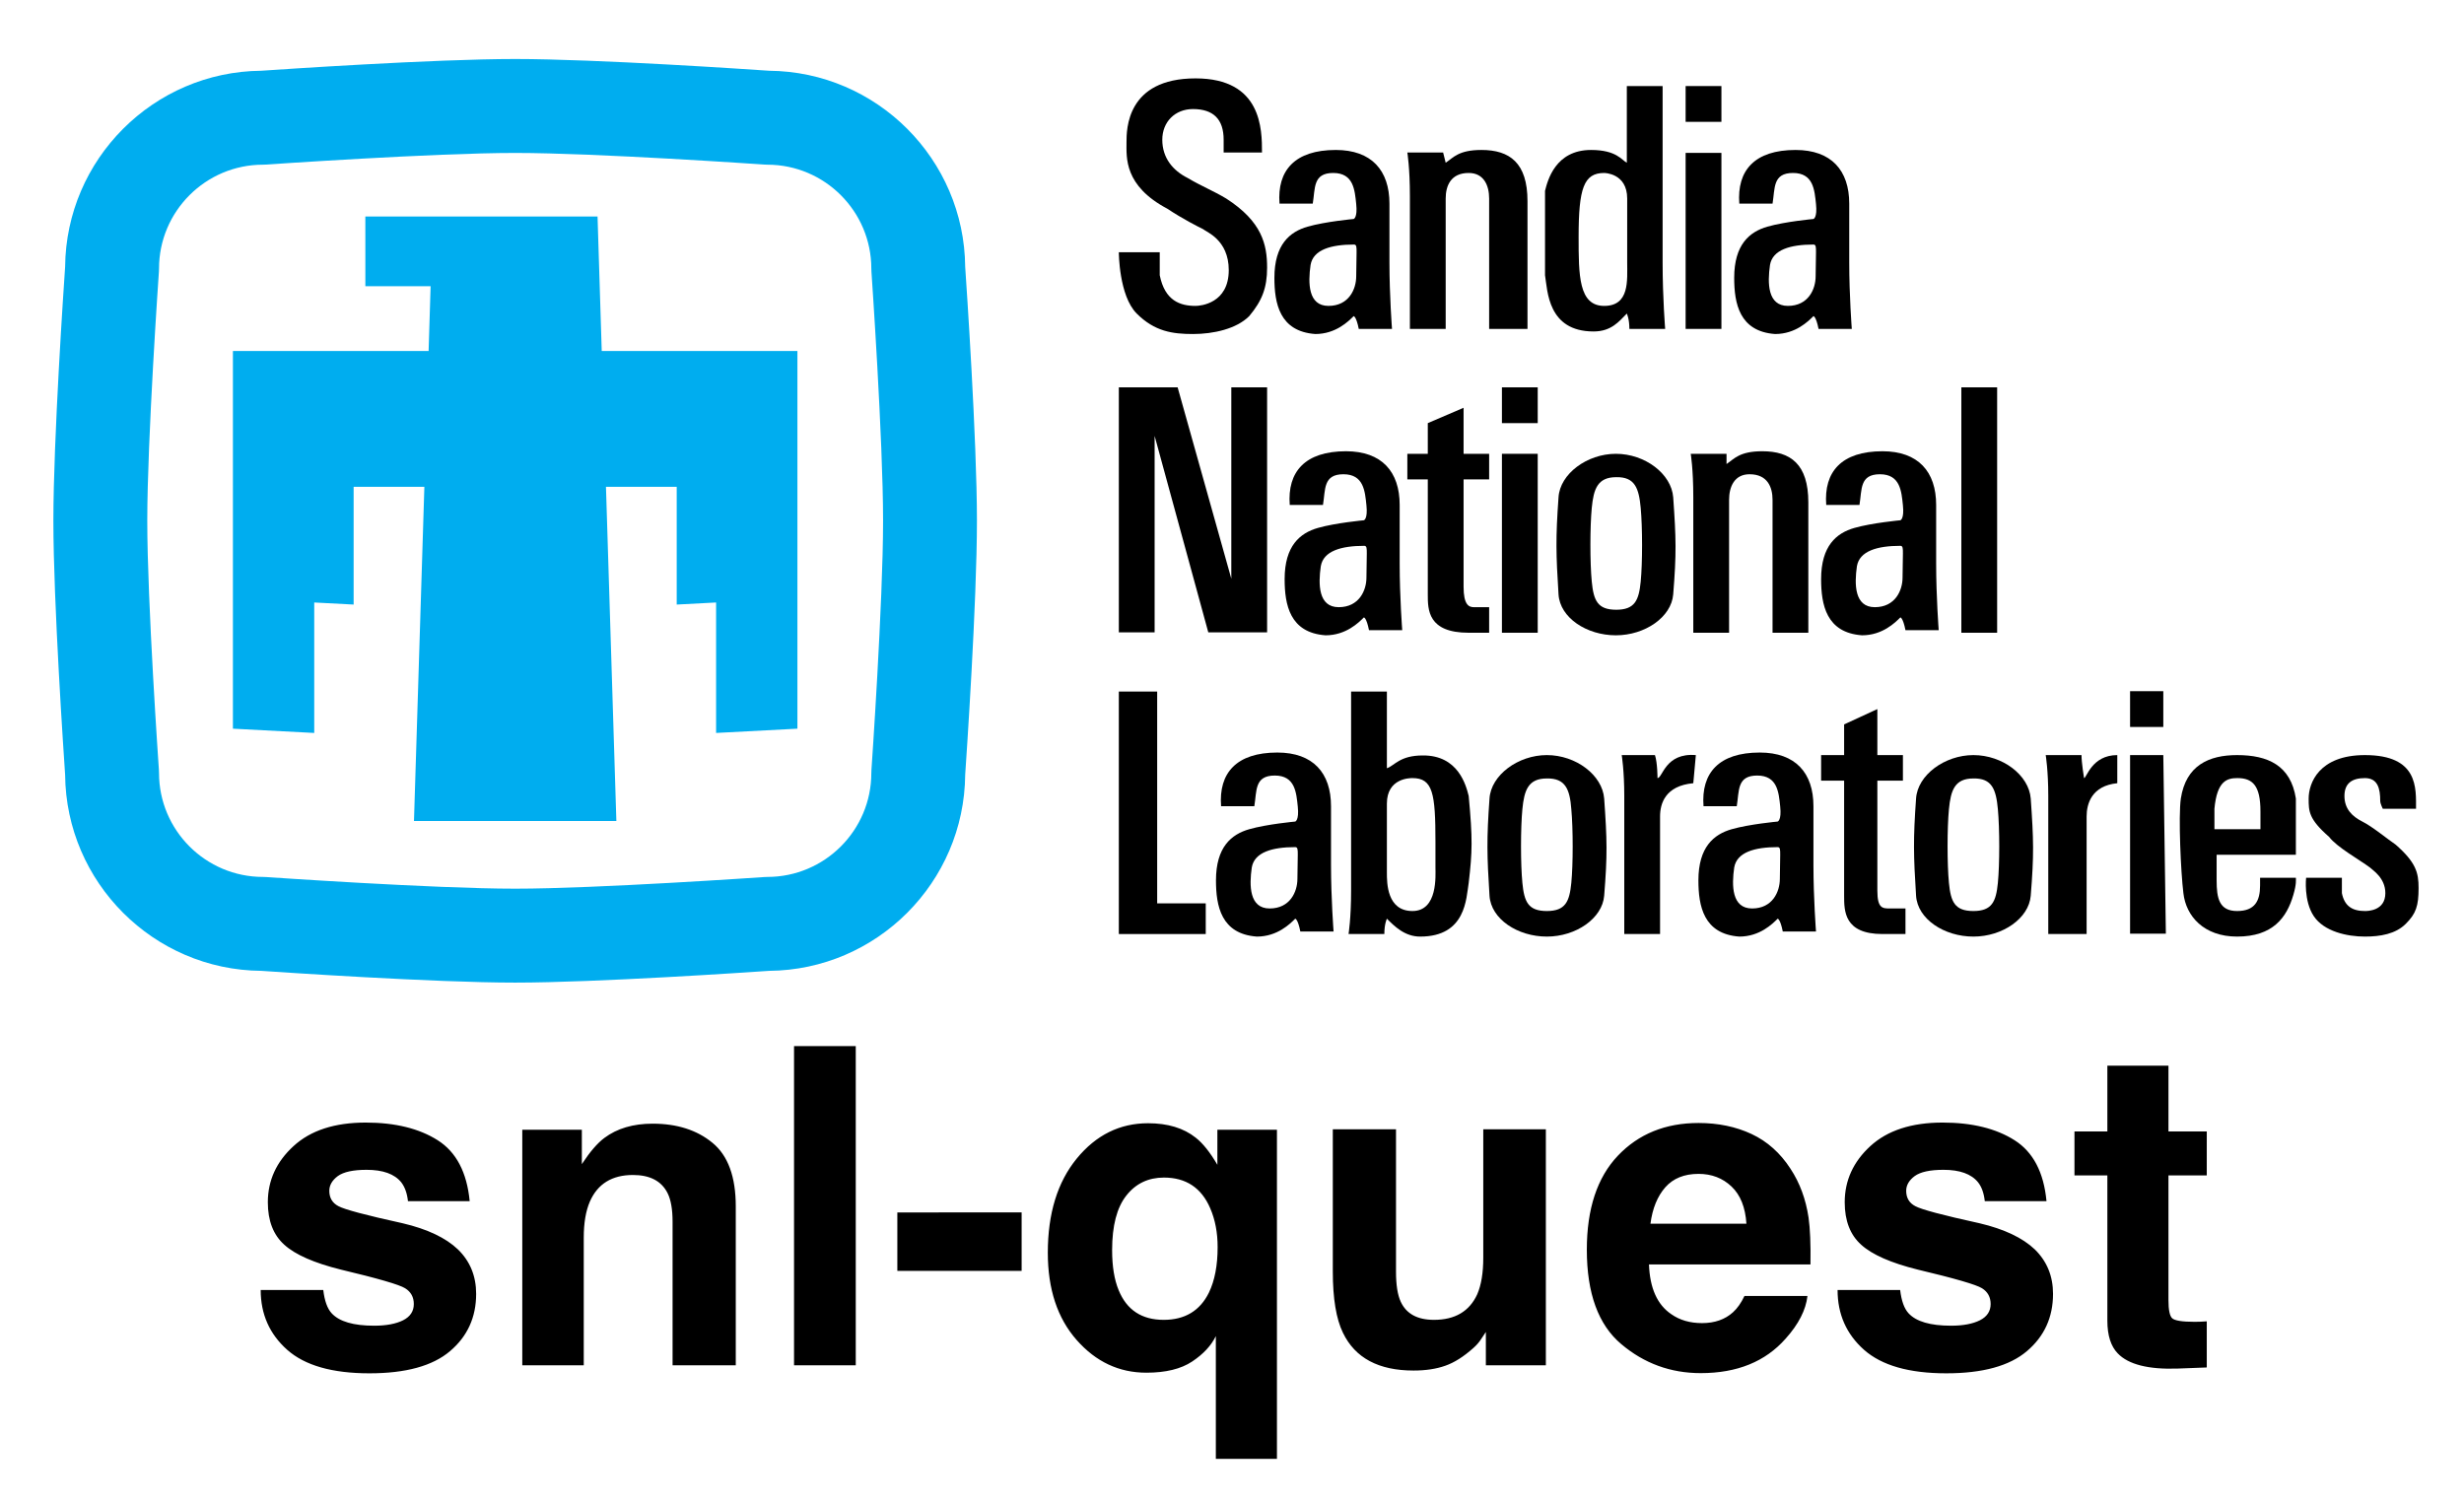 <svg xmlns="http://www.w3.org/2000/svg" role="img" viewBox="-14.50 108.50 728.00 444.50"><style>.st0{fill-rule:evenodd;clip-rule:evenodd}.st1{fill:#00adef}</style><style>.st0{fill-rule:evenodd;clip-rule:evenodd}.st1{fill:#00adef}</style><style>.st0{fill-rule:evenodd;clip-rule:evenodd}.st1{fill:#00adef}</style><style>.st0{fill-rule:evenodd;clip-rule:evenodd}.st1{fill:#00adef}</style><style>.st0{fill-rule:evenodd;clip-rule:evenodd}.st1{fill:#00adef}</style><style>.st0{fill-rule:evenodd;clip-rule:evenodd}.st1{fill:#00adef}</style><style>.st0{fill-rule:evenodd;clip-rule:evenodd}.st1{fill:#00adef}</style><style>.st0{fill-rule:evenodd;clip-rule:evenodd}.st1{fill:#00adef}</style><style>.st0{fill-rule:evenodd;clip-rule:evenodd}.st1{fill:#00adef}</style><style id="style4">.st0{fill-rule:evenodd;clip-rule:evenodd}.st1{fill:#00adef}</style><g id="g4498"><g id="g13410" transform="translate(-31.805 168.561) scale(1.079)"><path id="path7951" d="M474.2 107.1c.9-11.2.8-15.2 0-26.6-.5-6.4-7.7-11.9-15.7-11.9-7.9 0-15.3 5.5-15.7 11.9-.8 11.2-.7 15.5 0 26.6.4 6.4 7.7 11.2 15.7 11.2s15.2-5 15.7-11.2zm-8.9-23.7c.5 5.4.5 15.1 0 20.2s-1.6 7.7-6.7 7.7-6.2-2.5-6.7-7.7c-.5-5.1-.5-15 0-20.2s1.6-8.4 6.7-8.4c5.1-.1 6.2 3 6.7 8.4z" class="st0"/><path id="path8030" d="M387.4 20c0 3.5-2 8.1-7.6 8.1s-5.6-6.3-4.9-11.2c.7-4.2 5.6-5.6 11.9-5.6.7 0 .7.7.7 2.1m9 0V.1c0-9.1-4.9-14.7-14.7-14.7-11.2 0-16.1 5.6-15.4 14.7h9.1c.7-4.2 0-8.4 5.6-8.4s5.9 4.7 6.3 8.5-.7 4.1-.7 4.1-7.7.7-12.6 2.1c-4.9 1.4-9.1 4.9-9.1 14 0 7 1.4 14.7 11.2 15.4 5.6 0 9.1-3.5 10.5-4.9 0 0 .7 0 1.4 3.5h9.1s-.7-9.1-.7-18.2" class="st0"/><path id="path8032" d="M513.2 20c0 3.5-2 8.1-7.6 8.1s-5.6-6.3-4.9-11.2c.7-4.2 5.6-5.6 11.9-5.6.7 0 .7.7.7 2.1m9.1 0V.1c0-9.1-4.9-14.7-14.7-14.7-11.2 0-16.1 5.6-15.4 14.7h9.1c.7-4.2 0-8.4 5.6-8.4s5.9 4.7 6.3 8.5-.7 4.1-.7 4.1-7.7.7-12.6 2.1c-4.9 1.4-9.1 4.9-9.1 14 0 7 1.4 14.7 11.2 15.4 5.6 0 9.1-3.5 10.5-4.9 0 0 .7 0 1.4 3.5h9.1s-.7-9.1-.7-18.2" class="st0"/><path id="path8035" d="M390.2 102.5c0 3.5-2 8.1-7.6 8.1s-5.6-6.3-4.9-11.2c.7-4.2 5.6-5.6 11.9-5.6.7 0 .7.7.7 2.1m9 0V82.6c0-9.1-4.9-14.7-14.7-14.7-11.2 0-16.1 5.6-15.4 14.7h9.1c.7-4.2 0-8.4 5.6-8.4s5.9 4.7 6.3 8.5-.7 4.1-.7 4.1-7.7.7-12.6 2.1-9.1 4.9-9.1 14c0 7 1.4 14.7 11.2 15.4 5.6 0 9.1-3.5 10.5-4.9 0 0 .7 0 1.4 3.5h9.1s-.7-9.1-.7-18.2" class="st0"/><path id="path8037" d="M537 102.5c0 3.5-2 8.1-7.6 8.1s-5.6-6.3-4.9-11.2c.7-4.2 5.6-5.6 11.9-5.6.7 0 .7.7.7 2.1m9.1 0V82.6c0-9.1-4.9-14.7-14.7-14.7-11.2 0-16.1 5.6-15.4 14.7h9.1c.7-4.2 0-8.4 5.6-8.4s5.9 4.7 6.3 8.5c.4 3.8-.7 4.1-.7 4.1s-7.7.7-12.6 2.1c-4.9 1.4-9.1 4.9-9.1 14 0 7 1.4 14.7 11.2 15.4 5.6 0 9.1-3.5 10.5-4.9 0 0 .7 0 1.4 3.5h9.1s-.7-9.1-.7-18.2" class="st0"/><path id="path8039" d="M503.4 185c0 3.5-2 8.1-7.6 8.1s-5.6-6.3-4.9-11.2c.7-4.2 5.6-5.6 11.9-5.6.7 0 .7.7.7 2.1m9.1 0v-13.3c0-9.1-4.9-14.7-14.7-14.7-11.2 0-16.1 5.6-15.4 14.7h9.1c.7-4.2 0-8.4 5.6-8.4s5.9 4.7 6.3 8.5-.7 4.1-.7 4.1-7.7.7-12.6 2.1c-4.9 1.4-9.1 4.9-9.1 14 0 7 1.4 14.7 11.2 15.4 5.6 0 9.1-3.5 10.5-4.9 0 0 .7 0 1.4 3.5h9.1s-.7-9.1-.7-18.2" class="st0"/><path id="path7931" d="M371.3 185c0 3.5-2 8.1-7.6 8.1s-5.6-6.3-4.9-11.2c.7-4.2 5.6-5.6 11.9-5.6.7 0 .7.7.7 2.1m9.1 0v-13.3c0-9.1-4.9-14.7-14.7-14.7-11.2 0-16.1 5.6-15.4 14.7h9.1c.7-4.2 0-8.4 5.6-8.4s5.9 4.7 6.3 8.5-.7 4.1-.7 4.1-7.7.7-12.6 2.1c-4.9 1.4-9.1 4.9-9.1 14 0 7 1.4 14.7 11.2 15.4 5.6 0 9.1-3.5 10.5-4.9 0 0 .7 0 1.4 3.5h9.1s-.7-9.1-.7-18.2" class="st0"/><path id="path7929" d="M477.6 34.4h9.8v-48.2h-9.8v48.2z" class="st0"/><path id="path7935" d="M411.2-13.9h-9.8s.7 4.2.7 11.9v36.4h9.8V-1.3c0-3.5 1.4-7 6.3-7 4.2 0 5.6 3.5 5.6 7v35.7h10.5v-35c0-10.5-4.9-14-12.6-14-6.3 0-7.7 2.1-9.8 3.5l-.7-2.8" class="st0"/><path id="path7937" d="M471.3 9.2v7c0 9.8.7 18.2.7 18.2h-9.8c0-2.8-.7-4.2-.7-4.2-2.1 2.1-4.2 4.9-9.1 4.9-12.6 0-12.6-11.2-13.3-15.4V-3.4c.7-2.8 2.8-11.2 12.6-11.2 7 0 8.4 2.8 9.8 3.5v-21h9.8V9.2m-9.7 0V-1.3c0-7-6.3-7-6.3-7-5.6 0-7 4.2-7 17.5 0 10.5 0 18.9 7 18.9s6.3-7 6.3-11.9v-7" class="st0"/><path id="path7939" d="M361.6-13.9c0-6.3 0-20.3-18.2-20.3-18.9 0-18.9 14-18.9 17.5 0 4.2-.7 11.9 11.2 18.2 4.2 2.8 8.4 4.9 9.8 5.6.7.7 7 2.8 7 11.2 0 9.1-7.7 9.8-9.1 9.8-4.2 0-8.4-1.4-9.8-8.4v-6.3h-11.2s0 11.9 4.9 16.8 9.8 5.6 15.4 5.6 11.9-1.4 15.4-4.9c3.5-4.2 4.9-7.7 4.9-13.3 0-6.3-1.4-12.6-11.2-18.9-3.5-2.1-7-3.5-10.5-5.6-4.2-2.1-7-5.6-7-10.5s3.5-8.4 8.4-8.4c5.6 0 8.4 2.8 8.4 8.4v3.5h10.5" class="st0"/><path id="path7941" d="M477.6-22.3h9.8v-9.8h-9.8v9.8z" class="st0"/><path id="path7953" d="M338.5 50.4h-16.1v67.1h9.8V63.7l14.7 53.8H363V50.4h-9.8v52.4l-14.7-52.4" class="st0"/><path id="path7955" d="M416.8 75.6h7v-7h-7V56l-9.8 4.2v8.4h-5.6v7h5.6v31.5c0 4.2 0 10.5 11.2 10.5h5.6v-7h-4.2c-1.4 0-2.8-.7-2.8-5.6V75.6" class="st0"/><path id="path7957" d="M427.3 117.6h9.8v-49h-9.8v49z" class="st0"/><path id="path7959" d="M427.3 60.2h9.8v-9.8h-9.8v9.8z" class="st0"/><path id="path7961" d="M488.8 68.6H479s.7 4.2.7 11.9v37.1h9.8V81.2c0-3.5 1.4-7 5.6-7 4.9 0 6.3 3.5 6.3 7v36.4h9.8V81.9c0-10.5-4.9-14-12.6-14-6.3 0-7.7 2.1-9.8 3.5v-2.8" class="st0"/><path id="path7963" d="M553.1 117.6h9.8V50.4h-9.8v67.2z" class="st0"/><path id="path7977" d="M608.4 151.1h-9.1V200h9.8l-.7-48.9" class="st0"/><path id="path7979" d="M322.4 200.1h23.8v-8.4h-13.3v-58h-10.5v66.4" class="st0"/><path id="path7981" d="M418.2 162.3c1.1 11.7 1 15.3 0 23.8-.7 4.2-.7 14.7-13.3 14.7-4.2 0-7-2.8-9.1-4.9 0 0-.7 1.4-.7 4.2h-9.8s.7-4.2.7-11.9v-54.5h9.8v21c2.1-.7 3.5-3.5 9.8-3.5 9.8-.1 11.9 8.3 12.6 11.1zm-15.4 31.5c7 0 6.3-9.8 6.3-11.9v-7c0-13.3-.7-17.5-6.3-17.5-.7 0-7 0-7 7v18.9c0 2.8 0 10.5 7 10.5z" class="st0"/><path id="path7983" d="M480.4 151.1c-8.4-.7-9.1 6.3-10.5 6.3 0 0 0-4.2-.7-6.3h-9.1s.7 4.2.7 11.2v37.8h9.8v-32.2c0-3.5 1.4-8.4 9.1-9.1l.7-7.7" class="st0"/><path id="path7985" d="M530.1 158.1h7v-7h-7v-12.6l-9.1 4.2v8.4h-6.3v7h6.3v31.5c0 4.2 0 10.5 10.5 10.5h6.3v-7h-4.2c-2.1 0-3.5 0-3.5-4.9v-30.1" class="st0"/><path id="path7987" d="M595.8 151.1c-7 0-8.4 6.3-9.1 6.3 0 0-.7-4.2-.7-6.3h-9.8s.7 4.2.7 11.2v37.8h10.5v-32.2c0-3.5 1.4-8.4 8.4-9.1v-7.7" class="st0"/><path id="path7989" d="M599.3 143.4h9.1v-9.8h-9.1v9.8z" class="st0"/><path id="path7991" d="M644.7 178.4V163c-1.4-9.1-7.7-11.9-16.1-11.9-7.7 0-14 2.8-15.4 11.9-.7 4.9 0 20.3.7 25.9.7 6.3 5.6 11.9 14.7 11.9 9.8 0 13.6-5.2 15.4-11.4.9-3 .7-4.2.7-4.7h-9.8v2.1c0 4.2-1.4 7-6.3 7s-5.6-3.5-5.6-8.4v-7m-.6-7v-5.6c.7-7.7 3.5-8.4 6.3-8.4 4.2 0 6.3 2.1 6.3 9.1v4.9" class="st0"/><path id="path7993" d="M677.6 165.8c0-5.6.7-14.7-14-14.7-12.6 0-15.4 7.7-15.4 11.9 0 3.5 0 5.6 5.6 10.5 2.1 2.8 8.4 6.3 11.2 8.4.7.7 4.2 2.8 4.2 7 0 4.9-4.9 4.9-5.6 4.9-3.5 0-5.6-1.4-6.3-4.9v-4.2h-9.8s-.7 6.3 2.1 10.5 9.1 5.6 14 5.6c4.2 0 8.4-.7 11.2-3.5 2.8-2.8 3.5-4.9 3.5-9.8 0-4.2-.7-7-6.3-11.9-2.1-1.4-6.3-4.9-9.1-6.3-2.8-1.4-4.9-3.5-4.9-7s2.1-4.9 5.6-4.9 4.2 2.8 4.2 6.3c0 .7.7 2.1.7 2.1h9.1" class="st0"/><path id="path13406" d="M455.3 189.6c.9-11.2.8-15.2 0-26.6-.5-6.4-7.7-11.9-15.7-11.9-7.9 0-15.3 5.5-15.7 11.9-.8 11.2-.7 15.5 0 26.6.4 6.4 7.7 11.2 15.7 11.2s15.2-5 15.7-11.2zm-9-23.7c.5 5.4.5 15.1 0 20.2s-1.6 7.7-6.7 7.7-6.2-2.5-6.7-7.7c-.5-5.1-.5-15 0-20.2s1.6-8.4 6.7-8.4c5.1-.1 6.3 3 6.7 8.4z" class="st0"/><path id="path13408" d="M572.1 189.6c.9-11.2.8-15.2 0-26.6-.5-6.4-7.7-11.9-15.7-11.9-7.9 0-15.3 5.5-15.7 11.9-.8 11.2-.7 15.5 0 26.6.4 6.4 7.7 11.2 15.7 11.2s15.2-5 15.7-11.2zm-9-23.7c.5 5.4.5 15.1 0 20.2s-1.6 7.7-6.7 7.7-6.2-2.5-6.7-7.7c-.5-5.1-.5-15 0-20.2s1.6-8.4 6.7-8.4c5.1-.1 6.2 3 6.7 8.4z" class="st0"/></g><g id="g4492"><path id="g7876" d="M-1222.3 5722.6c-534.3 0-1547.6 68.9-1667 77.2-707.4 6.1-1281.7 580.4-1287.8 1287.9-8.2 119.3-77.1 1132.7-77.1 1667s68.8 1547.6 77.1 1667c6.1 707.4 580.4 1281.8 1287.8 1288 119.4 8.2 1132.7 77.1 1667 77.1s1547.6-68.9 1667-77.1c707.4-6.1 1281.7-580.5 1287.8-1288 8.2-119.4 77.1-1132.7 77.1-1667s-68.8-1547.7-77.1-1667c-6.1-707.5-580.4-1281.8-1287.8-1287.9-119.3-8.3-1132.7-77.2-1667-77.2zm-1655.6 5370.3c-376.4 0-682.7-306.2-682.7-682.5l-.8-21.5c-.8-10.9-76.3-1099.5-76.3-1634.2 0-534.9 75.5-1623.2 76.3-1634.2l.8-21.5c0-376.3 306.3-682.5 682.7-682.5l21.5-.8c10.9-.8 1099.5-76.3 1634.2-76.3 535 0 1623.2 75.6 1634.2 76.3l21.5.8c376.4 0 682.7 306.2 682.7 682.5l.8 21.5c.8 10.9 76.3 1099.5 76.3 1634.2s-75.5 1623.2-76.3 1634.2l-.8 21.5c0 376.3-306.3 682.5-682.7 682.5l-21.5.8c-10.9.8-1099.5 76.3-1634.2 76.3-535 0-1623.2-75.6-1634.2-76.3l-21.5-.8z" class="st1" transform="matrix(.045 0 0 -.045 192.709 656.338)"/><g id="g6515" transform="matrix(.045 0 0 -.045 192.71 656.338)"><path id="path6517" d="M-2205.8 10295.1h428.4l-13.2-425.7h-1284.8V7389.8l533.9-28v856.6l258.7-13.6v773.1h464.4l-68.2-2194h1328.8l-68.3 2194h464.5v-773.1L97 8218.4v-856.6l533.9 28v2479.6H-653.9l-27.5 883.3h-1524.5c.1.1.1-457.6.1-457.6z" class="st1"/></g></g></g><path d="M81.012 489.635H62.522c0 7.152 2.621 13.048 7.843 17.689 5.223 4.622 13.321 6.934 24.277 6.934 10.755 0 18.69-2.184 23.822-6.551 5.15-4.368 7.716-10.009 7.716-16.925 0-5.241-1.783-9.627-5.369-13.121-3.621-3.458-9.063-6.024-16.324-7.734-10.864-2.384-17.197-4.076-18.999-5.059-1.783-.928-2.693-2.457-2.693-4.531 0-1.674.855-3.13 2.53-4.368 1.692-1.219 4.513-1.838 8.48-1.838 4.823 0 8.244 1.219 10.246 3.694 1.056 1.365 1.729 3.221 1.984 5.569h18.235c-.819-8.517-3.967-14.522-9.445-17.998-5.478-3.476-12.575-5.223-21.274-5.223-9.172 0-16.288 2.311-21.329 6.952-5.059 4.622-7.589 10.155-7.589 16.597 0 5.46 1.62 9.645 4.859 12.539 3.239 2.948 8.808 5.387 16.706 7.352 10.955 2.602 17.288 4.44 18.999 5.514 1.711 1.056 2.566 2.621 2.566 4.659 0 2.129-1.056 3.731-3.167 4.804-2.111 1.056-4.968 1.601-8.553 1.601-6.096 0-10.282-1.219-12.539-3.658-1.274-1.365-2.111-3.658-2.493-6.897zm13.94-49.336zm101.056 5.86c-4.586-3.785-10.482-5.66-17.689-5.66-5.751 0-10.5 1.401-14.268 4.222-2.093 1.565-4.295 4.149-6.642 7.734v-10.173h-17.598v69.609h18.162v-37.743c0-4.313.601-7.844 1.802-10.628 2.293-5.241 6.551-7.862 12.721-7.862 5.041 0 8.444 1.783 10.246 5.369.983 1.965 1.474 4.786 1.474 8.444v42.42h18.672v-46.952c0-8.753-2.293-15.014-6.879-18.781zm-24.404-5.86zm66.734 71.593v-94.304h-18.235v94.304zm12.284-45.168v17.27h36.724V466.724zm92.066 23.676c-2.639 5.369-7.097 8.062-13.376 8.062-6.479 0-10.919-2.93-13.303-8.772-1.274-3.076-1.929-7.006-1.929-11.829 0-7.207 1.401-12.593 4.204-16.124 2.784-3.549 6.497-5.314 11.101-5.314 6.515 0 11.083 3.021 13.685 9.081 1.456 3.367 2.184 7.188 2.184 11.465 0 5.405-.855 9.882-2.566 13.43zm-3.894-45.751c-3.585-2.857-8.28-4.277-14.086-4.277-8.353 0-15.378 3.476-21.074 10.428-5.696 6.952-8.553 16.233-8.553 27.825 0 10.755 2.839 19.345 8.517 25.787 5.678 6.442 12.539 9.663 20.601 9.663 5.714 0 10.227-1.11 13.521-3.294 3.312-2.202 5.641-4.713 7.006-7.516v36.269h18.053v-97.252h-17.598v10.373c-2.166-3.712-4.313-6.388-6.388-8.007zm59.163-2.493h-18.672v42.038c0 7.971 1.001 14.013 3.003 18.107 3.585 7.425 10.537 11.137 20.855 11.137 3.585 0 6.715-.473 9.372-1.419 2.675-.928 5.423-2.675 8.298-5.241.928-.819 1.747-1.747 2.42-2.821.692-1.056 1.11-1.711 1.274-1.911v9.845h17.725v-69.736h-18.49v37.944c0 4.477-.601 8.08-1.783 10.81-2.311 5.041-6.57 7.552-12.793 7.552-4.859 0-8.135-1.765-9.791-5.314-.946-2.002-1.419-4.986-1.419-8.954zm12.812-1.856zm66.752 18.999c2.329-2.639 5.605-3.967 9.827-3.967 3.876 0 7.134 1.256 9.754 3.749 2.621 2.493 4.076 6.151 4.386 10.974h-28.353c.601-4.531 2.056-8.098 4.386-10.755zm25.496-15.742c-4.641-2.166-9.864-3.258-15.669-3.258-9.773 0-17.707 3.221-23.84 9.663-6.115 6.442-9.172 15.705-9.172 27.771 0 12.884 3.385 22.184 10.173 27.898 6.77 5.714 14.595 8.571 23.476 8.571 10.755 0 19.108-3.403 25.077-10.173 3.84-4.277 5.987-8.48 6.46-12.611h-18.617c-.983 2.056-2.111 3.658-3.385 4.804-2.348 2.129-5.405 3.203-9.154 3.203-3.53 0-6.57-.874-9.081-2.639-4.149-2.803-6.333-7.716-6.588-14.704h47.716c.091-6.024-.109-10.628-.564-13.831-.819-5.46-2.584-10.246-5.314-14.395-3.021-4.677-6.861-8.116-11.52-10.3zm-14.395-3.258zm58.289 49.336h-18.49c0 7.152 2.602 13.048 7.825 17.689 5.241 4.622 13.321 6.934 24.295 6.934 10.737 0 18.69-2.184 23.822-6.551 5.15-4.368 7.716-10.009 7.716-16.925 0-5.241-1.802-9.627-5.369-13.121-3.64-3.458-9.081-6.024-16.324-7.734-10.883-2.384-17.216-4.076-18.999-5.059-1.802-.928-2.693-2.457-2.693-4.531 0-1.674.855-3.13 2.53-4.368 1.692-1.219 4.513-1.838 8.48-1.838 4.823 0 8.226 1.219 10.227 3.694 1.074 1.365 1.729 3.221 1.984 5.569h18.235c-.801-8.517-3.949-14.522-9.427-17.998-5.478-3.476-12.575-5.223-21.274-5.223-9.172 0-16.288 2.311-21.347 6.952-5.041 4.622-7.571 10.155-7.571 16.597 0 5.46 1.62 9.645 4.859 12.539 3.239 2.948 8.808 5.387 16.706 7.352 10.955 2.602 17.288 4.44 18.999 5.514 1.692 1.056 2.548 2.621 2.548 4.659 0 2.129-1.056 3.731-3.167 4.804-2.111 1.056-4.95 1.601-8.535 1.601-6.096 0-10.282-1.219-12.539-3.658-1.274-1.365-2.111-3.658-2.493-6.897zm13.94-49.336zm37.562 15.487h9.718v42.93c0 4.349 1.037 7.571 3.076 9.663 3.148 3.276 9.045 4.768 17.652 4.477l8.644-.328v-13.631c-.601.055-1.201.091-1.82.109-.619.018-1.201.036-1.765.036-3.712 0-5.933-.364-6.661-1.074-.71-.692-1.074-2.475-1.074-5.332v-36.852h11.319V442.793h-11.319v-19.436h-18.053v19.436h-9.718z"/></svg>
